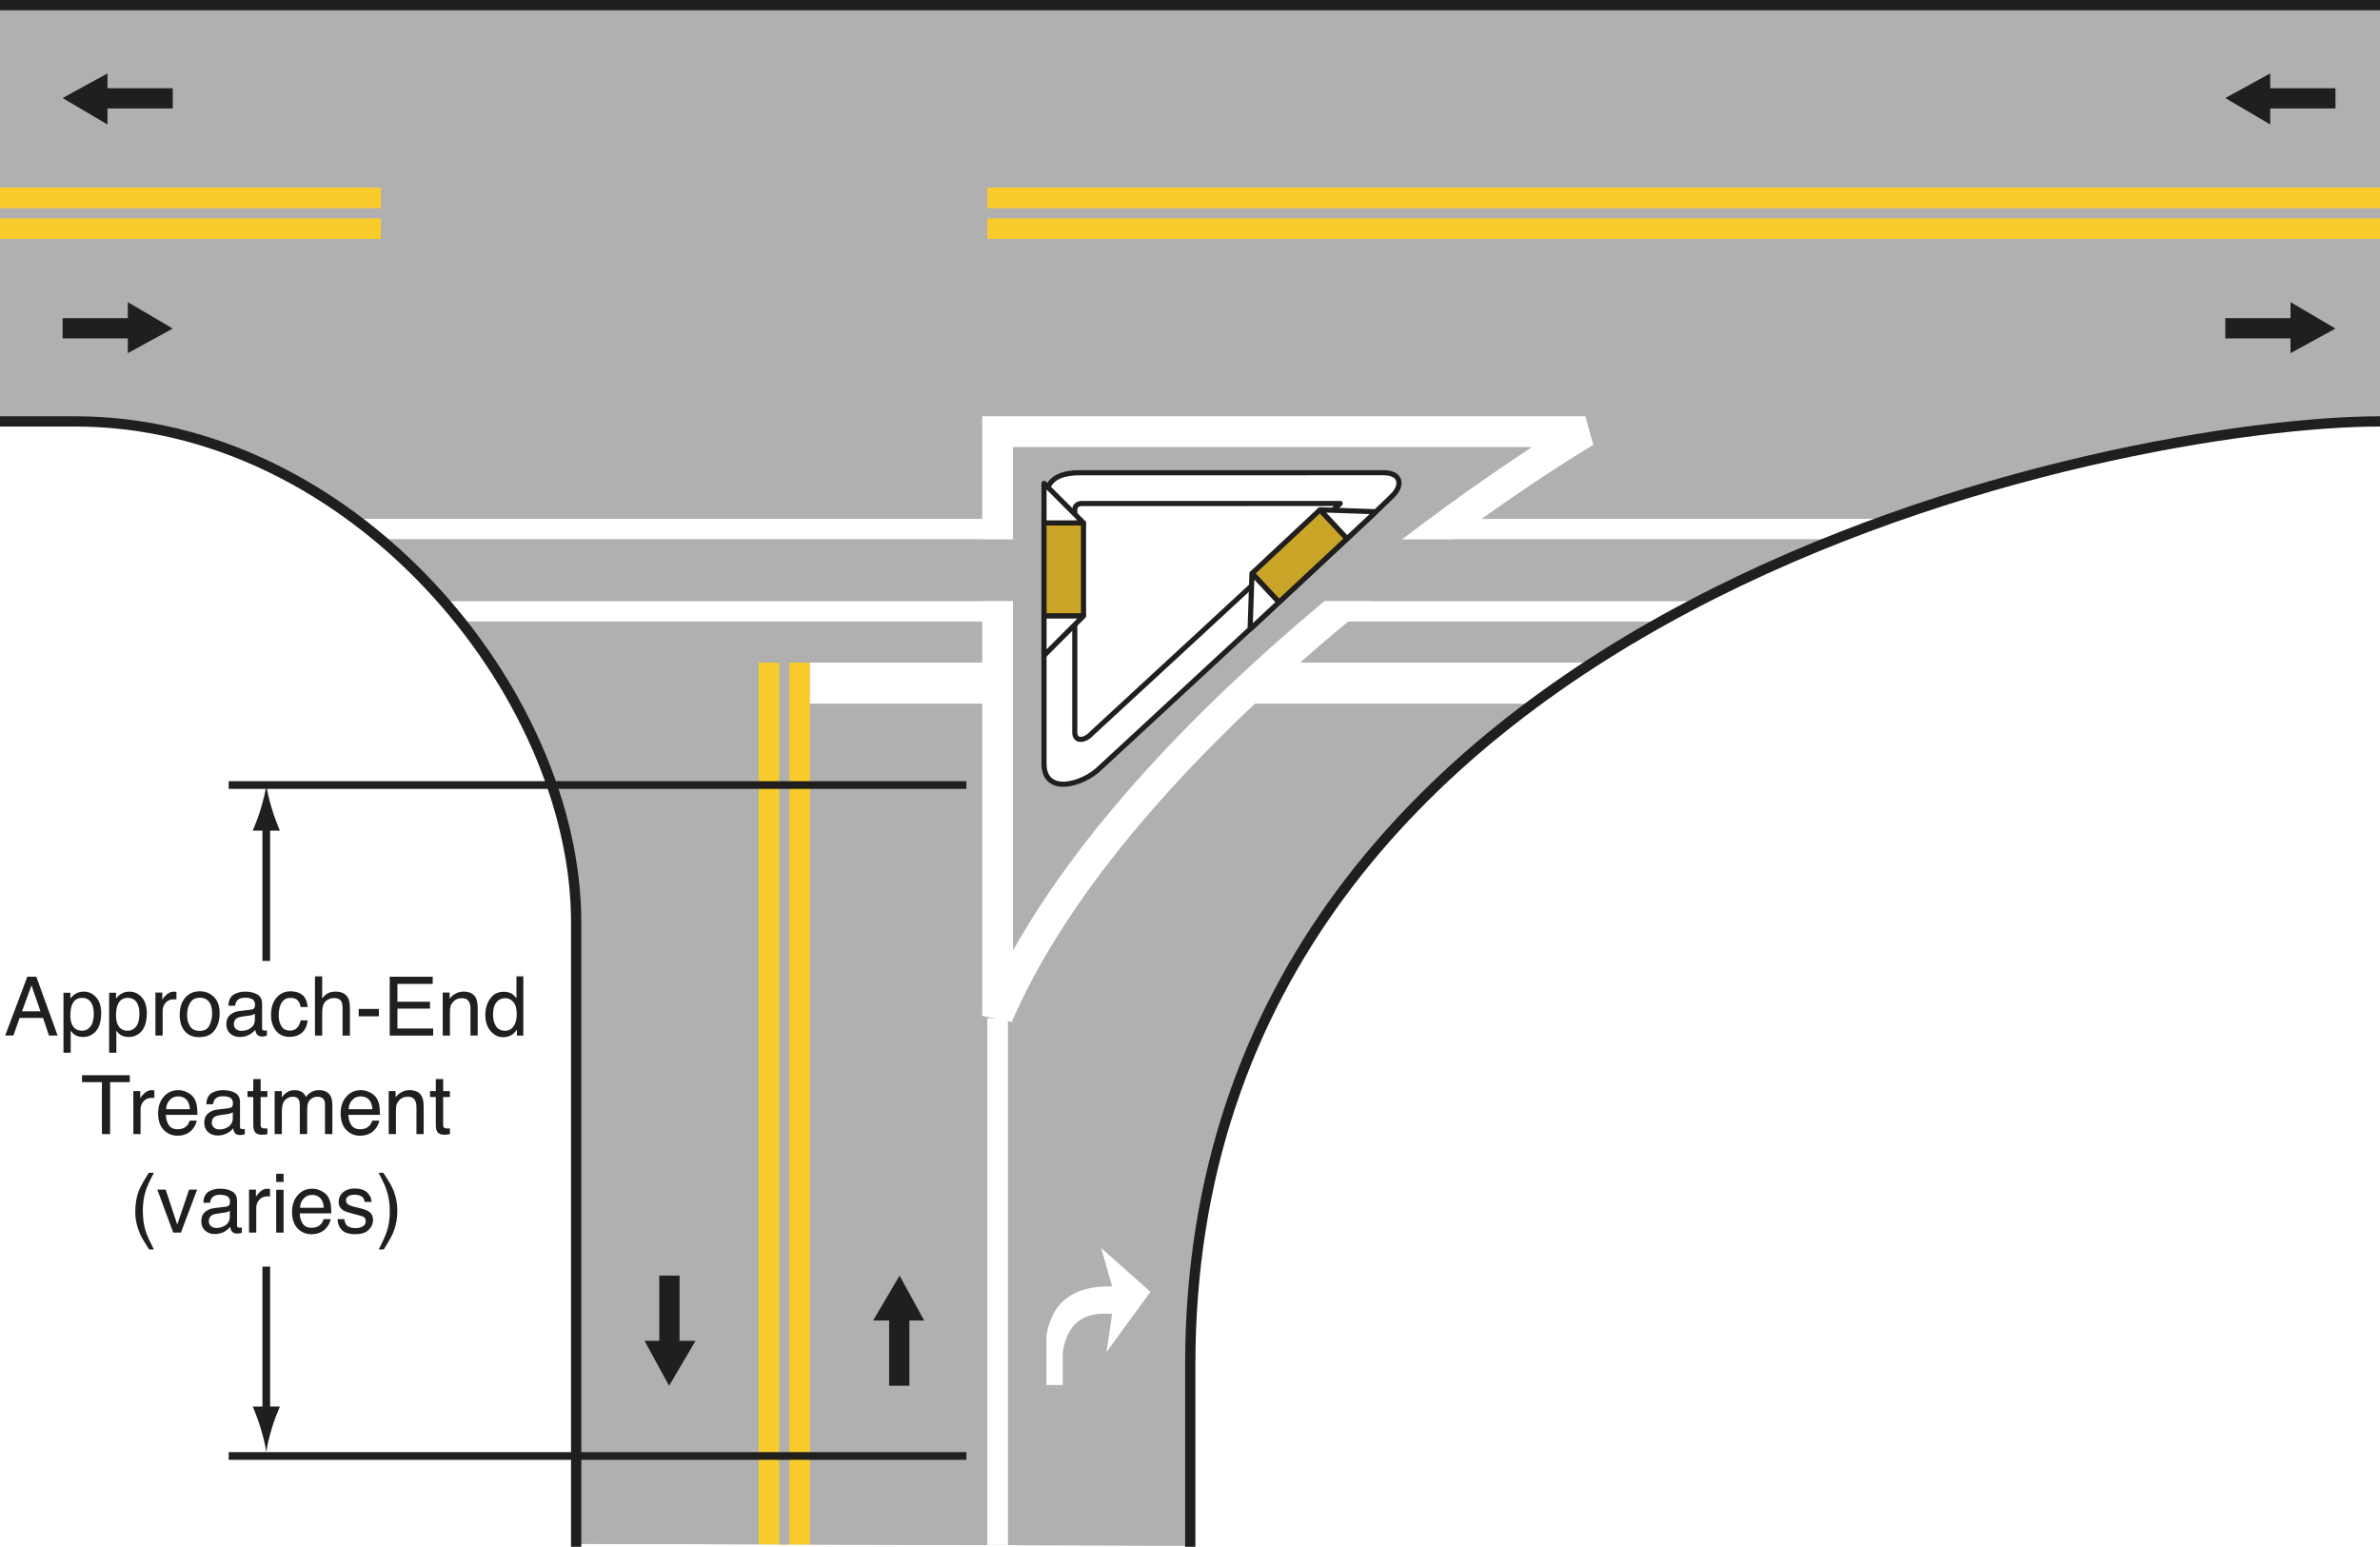 <?xml version="1.0" encoding="UTF-8"?>
<svg width="231.89pt" height="150.71pt" version="1.2" viewBox="0 0 231.89 150.71" xmlns="http://www.w3.org/2000/svg" xmlns:xlink="http://www.w3.org/1999/xlink"><defs><symbol id="x" overflow="visible"><path d="m3.562-2.359-0.875-2.531-0.922 2.531zm-1.281-3.375h0.875l2.078 5.734h-0.844l-0.578-1.719h-2.281l-0.609 1.719h-0.797z"/></symbol><symbol id="d" overflow="visible"><path d="m2.281-0.469c0.332 0 0.602-0.133 0.812-0.406 0.219-0.281 0.328-0.695 0.328-1.25 0-0.332-0.047-0.617-0.141-0.859-0.18-0.457-0.512-0.688-1-0.688-0.492 0-0.824 0.246-1 0.734-0.094 0.262-0.141 0.59-0.141 0.984 0 0.324 0.047 0.602 0.141 0.828 0.188 0.438 0.52 0.656 1 0.656zm-1.812-3.703h0.672v0.562c0.145-0.188 0.301-0.332 0.469-0.438 0.238-0.156 0.516-0.234 0.828-0.234 0.477 0 0.879 0.184 1.203 0.547 0.332 0.355 0.5 0.871 0.5 1.547 0 0.918-0.234 1.57-0.703 1.953-0.305 0.25-0.656 0.375-1.062 0.375-0.312 0-0.578-0.07-0.797-0.203-0.125-0.082-0.262-0.219-0.406-0.406v2.141h-0.703z"/></symbol><symbol id="b" overflow="visible"><path d="m0.531-4.188h0.672v0.719c0.051-0.133 0.18-0.301 0.391-0.5 0.219-0.207 0.469-0.312 0.75-0.312 0.008 0 0.031 0.008 0.062 0.016h0.172v0.75c-0.043-0.008-0.086-0.016-0.125-0.016h-0.109c-0.355 0-0.633 0.117-0.828 0.344-0.188 0.219-0.281 0.48-0.281 0.781v2.406h-0.703z"/></symbol><symbol id="o" overflow="visible"><path d="m2.172-0.453c0.469 0 0.785-0.176 0.953-0.531 0.176-0.352 0.266-0.742 0.266-1.172 0-0.395-0.062-0.711-0.188-0.953-0.199-0.383-0.539-0.578-1.016-0.578-0.43 0-0.742 0.168-0.938 0.5-0.199 0.324-0.297 0.715-0.297 1.172 0 0.449 0.098 0.824 0.297 1.125 0.195 0.293 0.504 0.438 0.922 0.438zm0.031-3.859c0.539 0 0.992 0.184 1.359 0.547 0.375 0.355 0.562 0.883 0.562 1.578 0 0.68-0.168 1.242-0.5 1.688-0.324 0.438-0.828 0.656-1.516 0.656-0.574 0-1.031-0.191-1.375-0.578-0.336-0.395-0.5-0.922-0.5-1.578 0-0.707 0.176-1.27 0.531-1.688 0.352-0.414 0.832-0.625 1.438-0.625z"/></symbol><symbol id="a" overflow="visible"><path d="m1.062-1.109c0 0.199 0.07 0.359 0.219 0.484 0.145 0.117 0.32 0.172 0.531 0.172 0.238 0 0.477-0.055 0.719-0.172 0.383-0.195 0.578-0.508 0.578-0.938v-0.562c-0.086 0.055-0.195 0.102-0.328 0.141-0.137 0.031-0.273 0.055-0.406 0.062l-0.422 0.062c-0.25 0.031-0.445 0.086-0.578 0.156-0.211 0.125-0.312 0.324-0.312 0.594zm1.703-1.422c0.156-0.02 0.258-0.086 0.312-0.203 0.031-0.062 0.047-0.156 0.047-0.281 0-0.238-0.086-0.41-0.25-0.516-0.168-0.102-0.414-0.156-0.734-0.156-0.367 0-0.625 0.102-0.781 0.297-0.086 0.105-0.141 0.266-0.172 0.484h-0.656c0.02-0.52 0.188-0.879 0.5-1.078 0.32-0.195 0.695-0.297 1.125-0.297 0.488 0 0.891 0.094 1.203 0.281 0.301 0.188 0.453 0.48 0.453 0.875v2.406c0 0.074 0.016 0.133 0.047 0.172 0.031 0.043 0.094 0.062 0.188 0.062h0.109c0.039 0 0.082-0.004 0.125-0.016v0.516c-0.117 0.031-0.203 0.051-0.266 0.062-0.055 0.008-0.125 0.016-0.219 0.016-0.242 0-0.418-0.09-0.531-0.266-0.055-0.094-0.094-0.223-0.125-0.391-0.137 0.188-0.34 0.355-0.609 0.5-0.273 0.133-0.57 0.203-0.891 0.203-0.387 0-0.703-0.117-0.953-0.344-0.242-0.238-0.359-0.535-0.359-0.891 0-0.395 0.117-0.695 0.359-0.906 0.238-0.219 0.555-0.348 0.953-0.391z"/></symbol><symbol id="n" overflow="visible"><path d="m2.125-4.312c0.477 0 0.863 0.117 1.156 0.344 0.289 0.23 0.469 0.625 0.531 1.188h-0.688c-0.043-0.258-0.137-0.473-0.281-0.641-0.148-0.164-0.387-0.25-0.719-0.25-0.449 0-0.766 0.219-0.953 0.656-0.125 0.281-0.188 0.633-0.188 1.047 0 0.418 0.086 0.773 0.266 1.062 0.176 0.281 0.453 0.422 0.828 0.422 0.289 0 0.52-0.086 0.688-0.266 0.176-0.176 0.297-0.422 0.359-0.734h0.688c-0.074 0.555-0.266 0.961-0.578 1.219-0.312 0.262-0.715 0.391-1.203 0.391-0.555 0-0.992-0.195-1.312-0.594-0.324-0.406-0.484-0.91-0.484-1.516 0-0.727 0.176-1.297 0.531-1.703 0.352-0.414 0.805-0.625 1.359-0.625z"/></symbol><symbol id="m" overflow="visible"><path d="m0.516-5.766h0.703v2.141c0.164-0.207 0.316-0.352 0.453-0.438 0.227-0.145 0.508-0.219 0.844-0.219 0.602 0 1.016 0.211 1.234 0.625 0.113 0.242 0.172 0.562 0.172 0.969v2.688h-0.719v-2.641c0-0.301-0.039-0.523-0.109-0.672-0.137-0.227-0.375-0.344-0.719-0.344-0.293 0-0.559 0.102-0.797 0.297-0.242 0.199-0.359 0.578-0.359 1.141v2.219h-0.703z"/></symbol><symbol id="l" overflow="visible"><path d="m0.328-2.594h1.969v0.719h-1.969z"/></symbol><symbol id="k" overflow="visible"><path d="m0.688-5.734h4.188v0.703h-3.438v1.734h3.172v0.672h-3.172v1.938h3.484v0.688h-4.234z"/></symbol><symbol id="f" overflow="visible"><path d="m0.516-4.188h0.672v0.594c0.195-0.238 0.406-0.41 0.625-0.516 0.219-0.113 0.461-0.172 0.734-0.172 0.594 0 0.992 0.211 1.203 0.625 0.113 0.23 0.172 0.555 0.172 0.969v2.688h-0.703v-2.641c0-0.25-0.043-0.453-0.125-0.609-0.125-0.258-0.352-0.391-0.672-0.391-0.168 0-0.305 0.016-0.406 0.047-0.199 0.055-0.371 0.168-0.516 0.344-0.117 0.137-0.195 0.277-0.234 0.422-0.031 0.148-0.047 0.359-0.047 0.641v2.188h-0.703z"/></symbol><symbol id="w" overflow="visible"><path d="m0.969-2.047c0 0.449 0.094 0.824 0.281 1.125 0.188 0.305 0.488 0.453 0.906 0.453 0.332 0 0.602-0.141 0.812-0.422 0.207-0.281 0.312-0.68 0.312-1.203 0-0.531-0.109-0.922-0.328-1.172s-0.484-0.375-0.797-0.375c-0.355 0-0.641 0.137-0.859 0.406-0.219 0.273-0.328 0.668-0.328 1.188zm1.047-2.219c0.32 0 0.594 0.07 0.812 0.203 0.125 0.086 0.266 0.227 0.422 0.422v-2.125h0.672v5.766h-0.625v-0.578c-0.168 0.25-0.367 0.438-0.594 0.562-0.219 0.113-0.477 0.172-0.766 0.172-0.461 0-0.859-0.195-1.203-0.594-0.344-0.395-0.516-0.914-0.516-1.562 0-0.613 0.156-1.145 0.469-1.594 0.312-0.445 0.754-0.672 1.328-0.672z"/></symbol><symbol id="v" overflow="visible"><path d="m4.781-5.734v0.672h-1.922v5.062h-0.797v-5.062h-1.938v-0.672z"/></symbol><symbol id="c" overflow="visible"><path d="m2.266-4.281c0.289 0 0.578 0.074 0.859 0.219 0.281 0.137 0.492 0.312 0.641 0.531 0.133 0.211 0.227 0.453 0.281 0.734 0.039 0.199 0.062 0.508 0.062 0.922h-3.078c0.02 0.43 0.125 0.773 0.312 1.031 0.188 0.25 0.473 0.375 0.859 0.375 0.375 0 0.672-0.117 0.891-0.359 0.125-0.133 0.211-0.297 0.266-0.484h0.688c-0.023 0.156-0.086 0.328-0.188 0.516-0.105 0.188-0.219 0.34-0.344 0.453-0.211 0.211-0.477 0.352-0.797 0.438-0.168 0.039-0.355 0.062-0.562 0.062-0.523 0-0.965-0.188-1.328-0.562-0.367-0.383-0.547-0.922-0.547-1.609 0-0.664 0.18-1.207 0.547-1.625 0.363-0.426 0.844-0.641 1.438-0.641zm1.109 1.859c-0.023-0.312-0.086-0.555-0.188-0.734-0.199-0.344-0.523-0.516-0.969-0.516-0.324 0-0.594 0.121-0.812 0.359-0.219 0.23-0.336 0.527-0.344 0.891z"/></symbol><symbol id="e" overflow="visible"><path d="m0.656-5.359h0.719v1.172h0.656v0.578h-0.656v2.734c0 0.148 0.047 0.242 0.141 0.281 0.051 0.031 0.145 0.047 0.281 0.047h0.094c0.039 0 0.086-0.004 0.141-0.016v0.562c-0.074 0.02-0.156 0.035-0.25 0.047-0.086 0.008-0.18 0.016-0.281 0.016-0.324 0-0.547-0.082-0.672-0.25-0.117-0.164-0.172-0.383-0.172-0.656v-2.766h-0.562v-0.578h0.562z"/></symbol><symbol id="u" overflow="visible"><path d="m0.516-4.188h0.703v0.594c0.164-0.207 0.316-0.359 0.453-0.453 0.227-0.156 0.488-0.234 0.781-0.234 0.332 0 0.602 0.086 0.812 0.25 0.113 0.094 0.219 0.23 0.312 0.406 0.156-0.219 0.336-0.379 0.547-0.484 0.207-0.113 0.441-0.172 0.703-0.172 0.562 0 0.945 0.203 1.156 0.609 0.102 0.219 0.156 0.516 0.156 0.891v2.781h-0.719v-2.906c0-0.281-0.074-0.473-0.219-0.578-0.137-0.102-0.305-0.156-0.5-0.156-0.281 0-0.523 0.094-0.719 0.281-0.199 0.188-0.297 0.496-0.297 0.922v2.438h-0.719v-2.734c0-0.281-0.031-0.488-0.094-0.625-0.117-0.188-0.32-0.281-0.609-0.281-0.262 0-0.5 0.105-0.719 0.312-0.219 0.199-0.328 0.57-0.328 1.109v2.219h-0.703z"/></symbol><symbol id="t" overflow="visible"><path d="m2.375-5.828c-0.418 0.793-0.684 1.375-0.797 1.75-0.188 0.574-0.281 1.23-0.281 1.969 0 0.762 0.102 1.453 0.312 2.078 0.133 0.383 0.391 0.941 0.766 1.672h-0.469c-0.375-0.594-0.609-0.977-0.703-1.141-0.094-0.168-0.195-0.391-0.297-0.672-0.148-0.383-0.25-0.797-0.312-1.234-0.023-0.227-0.031-0.445-0.031-0.656 0-0.77 0.117-1.453 0.359-2.047 0.156-0.383 0.473-0.957 0.953-1.719z"/></symbol><symbol id="s" overflow="visible"><path d="m0.859-4.188 1.125 3.406 1.156-3.406h0.781l-1.578 4.188h-0.75l-1.547-4.188z"/></symbol><symbol id="r" overflow="visible"><path d="m0.516-4.172h0.719v4.172h-0.719zm0-1.562h0.719v0.797h-0.719z"/></symbol><symbol id="q" overflow="visible"><path d="m0.938-1.312c0.02 0.23 0.078 0.406 0.172 0.531 0.176 0.23 0.484 0.344 0.922 0.344 0.258 0 0.488-0.055 0.688-0.172 0.195-0.113 0.297-0.285 0.297-0.516 0-0.188-0.078-0.328-0.234-0.422-0.105-0.051-0.309-0.113-0.609-0.188l-0.547-0.141c-0.367-0.094-0.633-0.191-0.797-0.297-0.305-0.195-0.453-0.461-0.453-0.797 0-0.395 0.141-0.711 0.422-0.953 0.289-0.25 0.676-0.375 1.156-0.375 0.633 0 1.086 0.188 1.359 0.562 0.176 0.23 0.266 0.48 0.266 0.75h-0.672c-0.012-0.156-0.07-0.301-0.172-0.438-0.156-0.176-0.434-0.266-0.828-0.266-0.273 0-0.477 0.055-0.609 0.156-0.137 0.094-0.203 0.227-0.203 0.391 0 0.188 0.086 0.336 0.266 0.438 0.102 0.062 0.258 0.121 0.469 0.172l0.453 0.109c0.508 0.125 0.848 0.246 1.016 0.359 0.281 0.18 0.422 0.461 0.422 0.844 0 0.375-0.148 0.699-0.438 0.969-0.281 0.27-0.711 0.406-1.281 0.406-0.625 0-1.07-0.141-1.328-0.422-0.262-0.281-0.398-0.629-0.406-1.047z"/></symbol><symbol id="p" overflow="visible"><path d="m0.281 1.641c0.414-0.812 0.68-1.406 0.797-1.781 0.188-0.551 0.281-1.207 0.281-1.969 0-0.75-0.109-1.438-0.328-2.062-0.125-0.383-0.383-0.938-0.766-1.656h0.469c0.406 0.637 0.648 1.031 0.734 1.188 0.082 0.148 0.176 0.352 0.281 0.609 0.125 0.324 0.211 0.648 0.266 0.969 0.051 0.312 0.078 0.621 0.078 0.922 0 0.773-0.125 1.461-0.375 2.062-0.148 0.383-0.465 0.957-0.953 1.719z"/></symbol><clipPath id="de"><path d="m190 69h232v152h-232z"/></clipPath><clipPath id="ct"><path d="m190.05 69.953v40.559h7.336c26.953 0 48.801 26.34 48.801 48.801v60.562l59.836 0.18v-17.625c0-74.594 91.07-91.918 115.92-91.918v-40.559z"/></clipPath><clipPath id="ci"><path d="m263 131h6v90h-6z"/></clipPath><clipPath id="bx"><path d="m190.05 69.953v40.559h7.336c26.953 0 48.801 26.34 48.801 48.801v60.562l59.836 0.18v-17.625c0-74.594 91.07-91.918 115.92-91.918v-40.559z"/></clipPath><clipPath id="bm"><path d="m265 133h2v88h-2z"/></clipPath><clipPath id="bb"><path d="m190.05 69.953v40.559h7.336c26.953 0 48.801 26.34 48.801 48.801v60.562l59.836 0.18v-17.625c0-74.594 91.07-91.918 115.92-91.918v-40.559z"/></clipPath><clipPath id="aq"><path d="m268 92h19v129h-19z"/></clipPath><clipPath id="af"><path d="m190.05 69.953v40.559h7.336c26.953 0 48.801 26.34 48.801 48.801v60.562l59.836 0.18v-17.625c0-74.594 91.07-91.918 115.92-91.918v-40.559z"/></clipPath><clipPath id="y"><path d="m246 92h18v129h-18z"/></clipPath><clipPath id="dd"><path d="m190.05 69.953v40.559h7.336c26.953 0 48.801 26.34 48.801 48.801v60.562l59.836 0.18v-17.625c0-74.594 91.07-91.918 115.92-91.918v-40.559z"/></clipPath><clipPath id="dc"><path d="m266 134h121v5h-121z"/></clipPath><clipPath id="db"><path d="m190.05 69.953v40.559h7.336c26.953 0 48.801 26.34 48.801 48.801v60.562l59.836 0.18v-17.625c0-74.594 91.07-91.918 115.92-91.918v-40.559z"/></clipPath><clipPath id="da"><path d="m190 70h232v18h-232z"/></clipPath><clipPath id="cz"><path d="m190.05 69.953v40.559h7.336c26.953 0 48.801 26.34 48.801 48.801v60.562l59.836 0.18v-17.625c0-74.594 91.07-91.918 115.92-91.918v-40.559z"/></clipPath><clipPath id="cy"><path d="m190 92h232v19h-232z"/></clipPath><clipPath id="cx"><path d="m190.05 69.953v40.559h7.336c26.953 0 48.801 26.34 48.801 48.801v60.562l59.836 0.18v-17.625c0-74.594 91.07-91.918 115.92-91.918v-40.559z"/></clipPath><clipPath id="cw"><path d="m285 89h137v2h-137z"/></clipPath><clipPath id="cv"><path d="m190.05 69.953v40.559h7.336c26.953 0 48.801 26.34 48.801 48.801v60.562l59.836 0.18v-17.625c0-74.594 91.07-91.918 115.92-91.918v-40.559z"/></clipPath><clipPath id="cu"><path d="m286 167h3v54h-3z"/></clipPath><clipPath id="cs"><path d="m190.05 69.953v40.559h7.336c26.953 0 48.801 26.34 48.801 48.801v60.562l59.836 0.18v-17.625c0-74.594 91.07-91.918 115.92-91.918v-40.559z"/></clipPath><clipPath id="cr"><path d="m208 120h178v3h-178z"/></clipPath><clipPath id="cq"><path d="m190.05 69.953v40.559h7.336c26.953 0 48.801 26.34 48.801 48.801v60.562l59.836 0.18v-17.625c0-74.594 91.07-91.918 115.92-91.918v-40.559z"/></clipPath><clipPath id="cp"><path d="m208 128h178v3h-178z"/></clipPath><clipPath id="co"><path d="m190.05 69.953v40.559h7.336c26.953 0 48.801 26.34 48.801 48.801v60.562l59.836 0.18v-17.625c0-74.594 91.07-91.918 115.92-91.918v-40.559z"/></clipPath><clipPath id="cn"><path d="m287 111h58v58h-58z"/></clipPath><clipPath id="cm"><path d="m190.05 69.953v40.559h7.336c26.953 0 48.801 26.34 48.801 48.801v60.562l59.836 0.18v-17.625c0-74.594 91.07-91.918 115.92-91.918v-40.559z"/></clipPath><clipPath id="cl"><path d="m274 98h84v84h-84z"/></clipPath><clipPath id="ck"><path d="m190.05 69.953v40.559h7.336c26.953 0 48.801 26.34 48.801 48.801v60.562l59.836 0.18v-17.625c0-74.594 91.07-91.918 115.92-91.918v-40.559z"/></clipPath><clipPath id="cj"><path d="m291 115h36v31h-36z"/></clipPath><clipPath id="ch"><path d="m190.05 69.953v40.559h7.336c26.953 0 48.801 26.34 48.801 48.801v60.562l59.836 0.18v-17.625c0-74.594 91.07-91.918 115.92-91.918v-40.559z"/></clipPath><clipPath id="cg"><path d="m288 112h42v37h-42z"/></clipPath><clipPath id="cf"><path d="m190.05 69.953v40.559h7.336c26.953 0 48.801 26.34 48.801 48.801v60.562l59.836 0.18v-17.625c0-74.594 91.07-91.918 115.92-91.918v-40.559z"/></clipPath><clipPath id="ce"><path d="m294 118h27v24h-27z"/></clipPath><clipPath id="cd"><path d="m190.05 69.953v40.559h7.336c26.953 0 48.801 26.34 48.801 48.801v60.562l59.836 0.18v-17.625c0-74.594 91.07-91.918 115.92-91.918v-40.559z"/></clipPath><clipPath id="cc"><path d="m291 120h5v10h-5z"/></clipPath><clipPath id="cb"><path d="m190.05 69.953v40.559h7.336c26.953 0 48.801 26.34 48.801 48.801v60.562l59.836 0.18v-17.625c0-74.594 91.07-91.918 115.92-91.918v-40.559z"/></clipPath><clipPath id="ca"><path d="m291.77 120.4h3.848v9.074h-3.848z"/></clipPath><clipPath id="bz"><path d="m190.05 69.953v40.559h7.336c26.953 0 48.801 26.34 48.801 48.801v60.562l59.836 0.18v-17.625c0-74.594 91.07-91.918 115.92-91.918v-40.559z"/></clipPath><clipPath id="by"><rect width="5" height="2"/></clipPath><g id="h" clip-path="url(#by)"><path d="m0.844 2c0 0.148-0.098 0.266-0.215 0.266-0.121 0-0.215-0.117-0.215-0.266 0-0.148 0.094-0.266 0.215-0.266 0.117 0 0.215 0.117 0.215 0.266m0.129 0c0-0.234-0.156-0.426-0.344-0.426-0.191 0-0.348 0.191-0.348 0.426s0.156 0.43 0.348 0.43c0.188 0 0.344-0.195 0.344-0.43" fill="#211e1e"/><path d="m2.094 2c0 0.148-0.098 0.266-0.215 0.266-0.121 0-0.215-0.117-0.215-0.266 0-0.148 0.094-0.266 0.215-0.266 0.117 0 0.215 0.117 0.215 0.266m0.129 0c0-0.234-0.156-0.426-0.344-0.426-0.191 0-0.348 0.191-0.348 0.426s0.156 0.43 0.348 0.43c0.188 0 0.344-0.195 0.344-0.43" fill="#211e1e"/><path d="m3.34 2c0 0.148-0.094 0.266-0.215 0.266-0.117 0-0.215-0.117-0.215-0.266 0-0.148 0.098-0.266 0.215-0.266 0.121 0 0.215 0.117 0.215 0.266m0.133 0c0-0.234-0.156-0.426-0.348-0.426-0.188 0-0.344 0.191-0.344 0.426s0.156 0.43 0.344 0.43c0.191 0 0.348-0.195 0.348-0.43" fill="#211e1e"/><path d="m4.59 2c0 0.148-0.098 0.266-0.215 0.266-0.117 0-0.215-0.117-0.215-0.266 0-0.148 0.098-0.266 0.215-0.266 0.117 0 0.215 0.117 0.215 0.266m0.133 0c0-0.234-0.156-0.426-0.348-0.426-0.188 0-0.344 0.191-0.344 0.426s0.156 0.43 0.344 0.43c0.191 0 0.348-0.195 0.348-0.43" fill="#211e1e"/><path d="m0.844 0c0 0.148-0.098 0.266-0.215 0.266-0.121 0-0.215-0.117-0.215-0.266s0.094-0.266 0.215-0.266c0.117 0 0.215 0.117 0.215 0.266m0.129 0c0-0.234-0.156-0.426-0.344-0.426-0.191 0-0.348 0.191-0.348 0.426s0.156 0.43 0.348 0.43c0.188 0 0.344-0.195 0.344-0.43" fill="#211e1e"/><path d="m2.09 0c0 0.148-0.094 0.266-0.215 0.266-0.117 0-0.215-0.117-0.215-0.266s0.098-0.266 0.215-0.266c0.121 0 0.215 0.117 0.215 0.266m0.133 0c0-0.234-0.156-0.426-0.348-0.426-0.188 0-0.344 0.191-0.344 0.426s0.156 0.43 0.344 0.43c0.191 0 0.348-0.195 0.348-0.43" fill="#211e1e"/><path d="m3.34 0c0 0.148-0.094 0.266-0.215 0.266-0.117 0-0.215-0.117-0.215-0.266s0.098-0.266 0.215-0.266c0.121 0 0.215 0.117 0.215 0.266m0.133 0c0-0.234-0.156-0.426-0.348-0.426-0.188 0-0.344 0.191-0.344 0.426s0.156 0.43 0.344 0.43c0.191 0 0.348-0.195 0.348-0.43" fill="#211e1e"/><path d="m4.59 0c0 0.148-0.098 0.266-0.215 0.266-0.117 0-0.215-0.117-0.215-0.266s0.098-0.266 0.215-0.266c0.117 0 0.215 0.117 0.215 0.266m0.129 0c0-0.234-0.152-0.426-0.344-0.426-0.188 0-0.344 0.191-0.344 0.426s0.156 0.43 0.344 0.43c0.191 0 0.344-0.195 0.344-0.43" fill="#211e1e"/><path d="m5.215 1c0 0.148-0.098 0.266-0.215 0.266-0.117 0-0.215-0.117-0.215-0.266 0-0.148 0.098-0.266 0.215-0.266 0.117 0 0.215 0.117 0.215 0.266m0.129 0c0-0.234-0.152-0.43-0.344-0.43s-0.344 0.195-0.344 0.43 0.152 0.43 0.344 0.43 0.344-0.195 0.344-0.43" fill="#211e1e"/><path d="m3.965 1c0 0.148-0.098 0.266-0.215 0.266-0.117 0-0.215-0.117-0.215-0.266 0-0.148 0.098-0.266 0.215-0.266 0.117 0 0.215 0.117 0.215 0.266m0.129 0c0-0.234-0.152-0.43-0.344-0.43s-0.344 0.195-0.344 0.43 0.152 0.43 0.344 0.43 0.344-0.195 0.344-0.43" fill="#211e1e"/><path d="m2.715 1c0 0.148-0.098 0.266-0.215 0.266-0.117 0-0.215-0.117-0.215-0.266 0-0.148 0.098-0.266 0.215-0.266 0.117 0 0.215 0.117 0.215 0.266m0.129 0c0-0.234-0.152-0.43-0.344-0.43s-0.344 0.195-0.344 0.43 0.152 0.43 0.344 0.43 0.344-0.195 0.344-0.43" fill="#211e1e"/><path d="m1.465 1c0 0.148-0.098 0.266-0.215 0.266-0.117 0-0.215-0.117-0.215-0.266 0-0.148 0.098-0.266 0.215-0.266 0.117 0 0.215 0.117 0.215 0.266m0.129 0c0-0.234-0.152-0.43-0.344-0.43s-0.344 0.195-0.344 0.43 0.152 0.43 0.344 0.43 0.344-0.195 0.344-0.43" fill="#211e1e"/><path d="m0.215 1c0 0.148-0.098 0.266-0.215 0.266s-0.215-0.117-0.215-0.266c0-0.148 0.098-0.266 0.215-0.266s0.215 0.117 0.215 0.266m0.129 0c0-0.234-0.152-0.43-0.344-0.43s-0.344 0.195-0.344 0.43 0.152 0.43 0.344 0.43 0.344-0.195 0.344-0.43" fill="#211e1e"/></g><pattern id="j" width="5" height="2" patternTransform="matrix(.961 0 0 -.774 1.282 791.86)" patternUnits="userSpaceOnUse"><use xlink:href="#h"/></pattern><clipPath id="bw"><path d="m291 120h5v10h-5z"/></clipPath><clipPath id="bv"><path d="m190.05 69.953v40.559h7.336c26.953 0 48.801 26.34 48.801 48.801v60.562l59.836 0.18v-17.625c0-74.594 91.07-91.918 115.92-91.918v-40.559z"/></clipPath><clipPath id="bu"><path d="m291 116h5v5h-5z"/></clipPath><clipPath id="bt"><path d="m190.05 69.953v40.559h7.336c26.953 0 48.801 26.34 48.801 48.801v60.562l59.836 0.18v-17.625c0-74.594 91.07-91.918 115.92-91.918v-40.559z"/></clipPath><clipPath id="bs"><path d="m291 129h5v5h-5z"/></clipPath><clipPath id="br"><path d="m190.05 69.953v40.559h7.336c26.953 0 48.801 26.34 48.801 48.801v60.562l59.836 0.18v-17.625c0-74.594 91.07-91.918 115.92-91.918v-40.559z"/></clipPath><clipPath id="bq"><path d="m312 119h10v10h-10z"/></clipPath><clipPath id="bp"><path d="m190.05 69.953v40.559h7.336c26.953 0 48.801 26.34 48.801 48.801v60.562l59.836 0.18v-17.625c0-74.594 91.07-91.918 115.92-91.918v-40.559z"/></clipPath><clipPath id="bo"><path d="m318.67 119.12 2.629 2.812-6.633 6.199-2.625-2.812z"/></clipPath><clipPath id="bn"><rect width="5" height="2"/></clipPath><g id="g" clip-path="url(#bn)"><path d="m0.844 2c0 0.148-0.098 0.266-0.215 0.266-0.121 0-0.215-0.117-0.215-0.266 0-0.148 0.094-0.266 0.215-0.266 0.117 0 0.215 0.117 0.215 0.266m0.129 0c0-0.234-0.156-0.426-0.344-0.426-0.191 0-0.348 0.191-0.348 0.426s0.156 0.43 0.348 0.43c0.188 0 0.344-0.195 0.344-0.43" fill="#211e1e"/><path d="m2.094 2c0 0.148-0.098 0.266-0.215 0.266-0.121 0-0.215-0.117-0.215-0.266 0-0.148 0.094-0.266 0.215-0.266 0.117 0 0.215 0.117 0.215 0.266m0.129 0c0-0.234-0.156-0.426-0.344-0.426-0.191 0-0.348 0.191-0.348 0.426s0.156 0.43 0.348 0.43c0.188 0 0.344-0.195 0.344-0.43" fill="#211e1e"/><path d="m3.34 2c0 0.148-0.094 0.266-0.215 0.266-0.117 0-0.215-0.117-0.215-0.266 0-0.148 0.098-0.266 0.215-0.266 0.121 0 0.215 0.117 0.215 0.266m0.133 0c0-0.234-0.156-0.426-0.348-0.426-0.188 0-0.344 0.191-0.344 0.426s0.156 0.43 0.344 0.43c0.191 0 0.348-0.195 0.348-0.43" fill="#211e1e"/><path d="m4.59 2c0 0.148-0.098 0.266-0.215 0.266-0.117 0-0.215-0.117-0.215-0.266 0-0.148 0.098-0.266 0.215-0.266 0.117 0 0.215 0.117 0.215 0.266m0.133 0c0-0.234-0.156-0.426-0.348-0.426-0.188 0-0.344 0.191-0.344 0.426s0.156 0.43 0.344 0.43c0.191 0 0.348-0.195 0.348-0.43" fill="#211e1e"/><path d="m0.844 0c0 0.148-0.098 0.266-0.215 0.266-0.121 0-0.215-0.117-0.215-0.266s0.094-0.266 0.215-0.266c0.117 0 0.215 0.117 0.215 0.266m0.129 0c0-0.234-0.156-0.426-0.344-0.426-0.191 0-0.348 0.191-0.348 0.426s0.156 0.43 0.348 0.43c0.188 0 0.344-0.195 0.344-0.43" fill="#211e1e"/><path d="m2.09 0c0 0.148-0.094 0.266-0.215 0.266-0.117 0-0.215-0.117-0.215-0.266s0.098-0.266 0.215-0.266c0.121 0 0.215 0.117 0.215 0.266m0.133 0c0-0.234-0.156-0.426-0.348-0.426-0.188 0-0.344 0.191-0.344 0.426s0.156 0.43 0.344 0.43c0.191 0 0.348-0.195 0.348-0.43" fill="#211e1e"/><path d="m3.34 0c0 0.148-0.094 0.266-0.215 0.266-0.117 0-0.215-0.117-0.215-0.266s0.098-0.266 0.215-0.266c0.121 0 0.215 0.117 0.215 0.266m0.133 0c0-0.234-0.156-0.426-0.348-0.426-0.188 0-0.344 0.191-0.344 0.426s0.156 0.43 0.344 0.43c0.191 0 0.348-0.195 0.348-0.43" fill="#211e1e"/><path d="m4.59 0c0 0.148-0.098 0.266-0.215 0.266-0.117 0-0.215-0.117-0.215-0.266s0.098-0.266 0.215-0.266c0.117 0 0.215 0.117 0.215 0.266m0.129 0c0-0.234-0.152-0.426-0.344-0.426-0.188 0-0.344 0.191-0.344 0.426s0.156 0.43 0.344 0.43c0.191 0 0.344-0.195 0.344-0.43" fill="#211e1e"/><path d="m5.215 1c0 0.148-0.098 0.266-0.215 0.266-0.117 0-0.215-0.117-0.215-0.266 0-0.148 0.098-0.266 0.215-0.266 0.117 0 0.215 0.117 0.215 0.266m0.129 0c0-0.234-0.152-0.43-0.344-0.43s-0.344 0.195-0.344 0.43 0.152 0.43 0.344 0.43 0.344-0.195 0.344-0.43" fill="#211e1e"/><path d="m3.965 1c0 0.148-0.098 0.266-0.215 0.266-0.117 0-0.215-0.117-0.215-0.266 0-0.148 0.098-0.266 0.215-0.266 0.117 0 0.215 0.117 0.215 0.266m0.129 0c0-0.234-0.152-0.43-0.344-0.43s-0.344 0.195-0.344 0.43 0.152 0.43 0.344 0.43 0.344-0.195 0.344-0.43" fill="#211e1e"/><path d="m2.715 1c0 0.148-0.098 0.266-0.215 0.266-0.117 0-0.215-0.117-0.215-0.266 0-0.148 0.098-0.266 0.215-0.266 0.117 0 0.215 0.117 0.215 0.266m0.129 0c0-0.234-0.152-0.43-0.344-0.43s-0.344 0.195-0.344 0.43 0.152 0.43 0.344 0.43 0.344-0.195 0.344-0.43" fill="#211e1e"/><path d="m1.465 1c0 0.148-0.098 0.266-0.215 0.266-0.117 0-0.215-0.117-0.215-0.266 0-0.148 0.098-0.266 0.215-0.266 0.117 0 0.215 0.117 0.215 0.266m0.129 0c0-0.234-0.152-0.43-0.344-0.43s-0.344 0.195-0.344 0.43 0.152 0.43 0.344 0.43 0.344-0.195 0.344-0.43" fill="#211e1e"/><path d="m0.215 1c0 0.148-0.098 0.266-0.215 0.266s-0.215-0.117-0.215-0.266c0-0.148 0.098-0.266 0.215-0.266s0.215 0.117 0.215 0.266m0.129 0c0-0.234-0.152-0.43-0.344-0.43s-0.344 0.195-0.344 0.43 0.152 0.43 0.344 0.43 0.344-0.195 0.344-0.43" fill="#211e1e"/></g><pattern id="i" width="5" height="2" patternTransform="matrix(-.652 -.706 -.569 .525 1.249 792.91)" patternUnits="userSpaceOnUse"><use xlink:href="#g"/></pattern><clipPath id="bl"><path d="m311 118h11v11h-11z"/></clipPath><clipPath id="bk"><path d="m190.05 69.953v40.559h7.336c26.953 0 48.801 26.34 48.801 48.801v60.562l59.836 0.18v-17.625c0-74.594 91.07-91.918 115.92-91.918v-40.559z"/></clipPath><clipPath id="bj"><path d="m311 125h4v6h-4z"/></clipPath><clipPath id="bi"><path d="m190.05 69.953v40.559h7.336c26.953 0 48.801 26.34 48.801 48.801v60.562l59.836 0.18v-17.625c0-74.594 91.07-91.918 115.92-91.918v-40.559z"/></clipPath><clipPath id="bh"><path d="m311 125h4v7h-4z"/></clipPath><clipPath id="bg"><path d="m190.05 69.953v40.559h7.336c26.953 0 48.801 26.34 48.801 48.801v60.562l59.836 0.18v-17.625c0-74.594 91.07-91.918 115.92-91.918v-40.559z"/></clipPath><clipPath id="bf"><path d="m318 119h7v3h-7z"/></clipPath><clipPath id="be"><path d="m190.05 69.953v40.559h7.336c26.953 0 48.801 26.34 48.801 48.801v60.562l59.836 0.18v-17.625c0-74.594 91.07-91.918 115.92-91.918v-40.559z"/></clipPath><clipPath id="bd"><path d="m318 118h7v5h-7z"/></clipPath><clipPath id="bc"><path d="m190.05 69.953v40.559h7.336c26.953 0 48.801 26.34 48.801 48.801v60.562l59.836 0.18v-17.625c0-74.594 91.07-91.918 115.92-91.918v-40.559z"/></clipPath><clipPath id="ba"><path d="m227 122h63v7h-63z"/></clipPath><clipPath id="az"><path d="m190.05 69.953v40.559h7.336c26.953 0 48.801 26.34 48.801 48.801v60.562l59.836 0.18v-17.625c0-74.594 91.07-91.918 115.92-91.918v-40.559z"/></clipPath><clipPath id="ay"><path d="m317 122h52v7h-52z"/></clipPath><clipPath id="ax"><path d="m190.05 69.953v40.559h7.336c26.953 0 48.801 26.34 48.801 48.801v60.562l59.836 0.18v-17.625c0-74.594 91.07-91.918 115.92-91.918v-40.559z"/></clipPath><clipPath id="aw"><path d="m292 191h11v14h-11z"/></clipPath><clipPath id="av"><path d="m190.05 69.953v40.559h7.336c26.953 0 48.801 26.34 48.801 48.801v60.562l59.836 0.18v-17.625c0-74.594 91.07-91.918 115.92-91.918v-40.559z"/></clipPath><clipPath id="au"><path d="m252 193h6v12h-6z"/></clipPath><clipPath id="at"><path d="m190.05 69.953v40.559h7.336c26.953 0 48.801 26.34 48.801 48.801v60.562l59.836 0.18v-17.625c0-74.594 91.07-91.918 115.92-91.918v-40.559z"/></clipPath><clipPath id="as"><path d="m275 193h6v12h-6z"/></clipPath><clipPath id="ar"><path d="m190.05 69.953v40.559h7.336c26.953 0 48.801 26.34 48.801 48.801v60.562l59.836 0.18v-17.625c0-74.594 91.07-91.918 115.92-91.918v-40.559z"/></clipPath><clipPath id="ap"><path d="m196 76h11v6h-11z"/></clipPath><clipPath id="ao"><path d="m190.05 69.953v40.559h7.336c26.953 0 48.801 26.34 48.801 48.801v60.562l59.836 0.18v-17.625c0-74.594 91.07-91.918 115.92-91.918v-40.559z"/></clipPath><clipPath id="an"><path d="m196 98h11v6h-11z"/></clipPath><clipPath id="am"><path d="m190.05 69.953v40.559h7.336c26.953 0 48.801 26.34 48.801 48.801v60.562l59.836 0.18v-17.625c0-74.594 91.07-91.918 115.92-91.918v-40.559z"/></clipPath><clipPath id="al"><path d="m406 76h12v6h-12z"/></clipPath><clipPath id="ak"><path d="m190.05 69.953v40.559h7.336c26.953 0 48.801 26.34 48.801 48.801v60.562l59.836 0.18v-17.625c0-74.594 91.07-91.918 115.92-91.918v-40.559z"/></clipPath><clipPath id="aj"><path d="m406 98h12v6h-12z"/></clipPath><clipPath id="ai"><path d="m190.05 69.953v40.559h7.336c26.953 0 48.801 26.34 48.801 48.801v60.562l59.836 0.18v-17.625c0-74.594 91.07-91.918 115.92-91.918v-40.559z"/></clipPath><clipPath id="ah"><path d="m283 87h139v6h-139z"/></clipPath><clipPath id="ag"><path d="m190.05 69.953v40.559h7.336c26.953 0 48.801 26.34 48.801 48.801v60.562l59.836 0.18v-17.625c0-74.594 91.07-91.918 115.92-91.918v-40.559z"/></clipPath><clipPath id="ae"><path d="m285 89h137v2h-137z"/></clipPath><clipPath id="ad"><path d="m190.05 69.953v40.559h7.336c26.953 0 48.801 26.34 48.801 48.801v60.562l59.836 0.18v-17.625c0-74.594 91.07-91.918 115.92-91.918v-40.559z"/></clipPath><clipPath id="ac"><path d="m190 87h40v6h-40z"/></clipPath><clipPath id="ab"><path d="m190.05 69.953v40.559h7.336c26.953 0 48.801 26.34 48.801 48.801v60.562l59.836 0.18v-17.625c0-74.594 91.07-91.918 115.92-91.918v-40.559z"/></clipPath><clipPath id="aa"><path d="m190 89h38v2h-38z"/></clipPath><clipPath id="z"><path d="m190.05 69.953v40.559h7.336c26.953 0 48.801 26.34 48.801 48.801v60.562l59.836 0.18v-17.625c0-74.594 91.07-91.918 115.92-91.918v-40.559z"/></clipPath></defs><g><g transform="translate(-190.05 -69.453)" clip-path="url(#de)"><g clip-path="url(#ct)"><path d="m306.03 220.05v-17.625c0-74.594 91.07-91.918 115.92-91.918v-40.559h-231.89v40.559h7.336c26.953 0 48.801 26.34 48.801 48.801v60.562z" fill="#b0b0b0"/><path transform="matrix(1 0 0 -1 296.89 220.17)" d="m0.002-0.001v17.738c0 35.18 18.504 63.539 53.512 82.016 28.539 15.063 59.277 19.043 71.543 19.043" fill="none" stroke="#b0b0b0" stroke-miterlimit="10" stroke-width="17.279"/></g></g><g transform="translate(-190.05 -69.453)" clip-path="url(#ci)"><g clip-path="url(#bx)"><path transform="matrix(1 0 0 -1 266.47 134.01)" d="m-0.001-1.875e-5v-86.156" fill="none" stroke="#facc2b" stroke-miterlimit="10" stroke-width="5"/></g></g><g transform="translate(-190.05 -69.453)" clip-path="url(#bm)"><g clip-path="url(#bb)"><path transform="matrix(1 0 0 -1 266.47 134.01)" d="m-0.001-1.875e-5v-86.156" fill="none" stroke="#b0b0b0" stroke-miterlimit="10"/></g></g><g transform="translate(-190.05 -69.453)" clip-path="url(#aq)"><g clip-path="url(#af)"><path transform="matrix(1 0 0 -1 277.61 101.37)" d="m-2.5e-5 0.001v-118.8" fill="none" stroke="#b0b0b0" stroke-miterlimit="10" stroke-width="17.279"/></g></g><g transform="translate(-190.05 -69.453)" clip-path="url(#y)"><g clip-path="url(#dd)"><path transform="matrix(1 0 0 -1 255.33 101.37)" d="m0.001 0.001v-118.8" fill="none" stroke="#b0b0b0" stroke-miterlimit="10" stroke-width="17.279"/></g></g><g transform="translate(-190.05 -69.453)" clip-path="url(#dc)"><g clip-path="url(#db)"><path transform="matrix(1 0 0 -1 384.23 136.01)" d="m-2.5e-5 -1.875e-5h-115.27" fill="none" stroke="#fff" stroke-width="4"/></g></g><g transform="translate(-190.05 -69.453)" clip-path="url(#da)"><g clip-path="url(#cz)"><path transform="matrix(1 0 0 -1 190.06 79.093)" d="m-0.001-4.5e-4h231.89" fill="none" stroke="#b0b0b0" stroke-miterlimit="10" stroke-width="17.279"/></g></g><g transform="translate(-190.05 -69.453)" clip-path="url(#cy)"><g clip-path="url(#cx)"><path transform="matrix(1 0 0 -1 190.06 101.37)" d="m-0.001 0.002h230.89" fill="none" stroke="#b0b0b0" stroke-miterlimit="10" stroke-width="17.279"/></g></g><g transform="translate(-190.05 -69.453)" clip-path="url(#cw)"><g clip-path="url(#cv)"><path transform="matrix(1 0 0 -1 286.25 90.233)" d="m1e-3 -0.001h135.7" fill="none" stroke="#b0b0b0" stroke-miterlimit="10"/></g></g><g transform="translate(-190.05 -69.453)" clip-path="url(#cu)"><g clip-path="url(#cs)"><path transform="matrix(1 0 0 -1 287.25 168.67)" d="m1e-3 2.5e-5v-51.316" fill="none" stroke="#fff" stroke-width="2"/></g></g><g transform="translate(-190.05 -69.453)" clip-path="url(#cr)"><g clip-path="url(#cq)"><path transform="matrix(1 0 0 -1 384.23 121.01)" d="m-2.5e-5 -1.875e-5h-174.31" fill="none" stroke="#fff" stroke-width="2"/></g></g><g transform="translate(-190.05 -69.453)" clip-path="url(#cp)"><g clip-path="url(#co)"><path transform="matrix(1 0 0 -1 384.23 129.01)" d="m-2.5e-5 -1.875e-5h-174.31" fill="none" stroke="#fff" stroke-width="2"/></g></g><g transform="translate(-190.05 -69.453)" clip-path="url(#cn)"><g clip-path="url(#cm)"><path d="m344.52 111.51c-8.453 5.035-45.477 29.711-57.27 56.918v-56.918z" fill="#b0b0b0"/></g></g><g transform="translate(-190.05 -69.453)" clip-path="url(#cl)"><g clip-path="url(#ck)"><path transform="matrix(1 0 0 -1 344.52 111.51)" d="m3.125e-5 -1.875e-5c-8.453-5.035-45.477-29.711-57.27-56.918v56.918z" fill="none" stroke="#fff" stroke-miterlimit="3" stroke-width="3"/></g></g><g transform="translate(-190.05 -69.453)" clip-path="url(#cj)"><g clip-path="url(#ch)"><path d="m324.82 115.51c1.754 0 1.848 1.168 1.062 2.074-1.016 1.172-28.641 26.672-28.641 26.672-1.672 1.672-5.473 2.723-5.473-0.402v-24.402c0-2.281 0.258-3.941 3.523-3.941z" fill="#fff"/></g></g><g transform="translate(-190.05 -69.453)" clip-path="url(#cg)"><g clip-path="url(#cf)"><path transform="matrix(1 0 0 -1 324.82 115.51)" d="m0.002 4.8125e-4c1.754 0 1.848-1.168 1.062-2.074-1.016-1.172-28.641-26.672-28.641-26.672-1.672-1.672-5.473-2.723-5.473 0.402v24.402c0 2.281 0.258 3.941 3.523 3.941z" fill="none" stroke="#211e1e" stroke-width=".5"/></g></g><g transform="translate(-190.05 -69.453)" clip-path="url(#ce)"><g clip-path="url(#cd)"><path transform="matrix(1 0 0 -1 295.44 118.51)" d="m0.001 4.8125e-4c-0.414 0-0.707-0.277-0.672-0.676v-21.613c0-0.484 0.242-0.695 0.574-0.695 0.32 0 0.703 0.168 1.145 0.641 0 0 19.402 17.883 24.145 22.344zm0 0" fill="#fff" stroke="#211e1e" stroke-linecap="round" stroke-linejoin="round" stroke-width=".5"/></g></g><g transform="translate(-190.05 -69.453)" clip-path="url(#cc)"><g clip-path="url(#cb)"><path d="m295.62 129.47h-3.848v-9.074h3.848z" fill="#facc2b"/></g></g><g transform="translate(-190.05 -69.453)" clip-path="url(#ca)"><g clip-path="url(#bz)"><path d="m291.77 129.47h3.848v-9.074h-3.848z" fill="url(#j)"/></g></g><g transform="translate(-190.05 -69.453)" clip-path="url(#bw)"><g clip-path="url(#bv)"><path transform="matrix(1,0,0,-1,0,792)" d="m295.62 662.53h-3.848v9.074h3.848z" fill="none" stroke="#211e1e" stroke-linejoin="bevel" stroke-width=".5"/></g></g><g transform="translate(-190.05 -69.453)" clip-path="url(#bu)"><g clip-path="url(#bt)"><path transform="matrix(1 0 0 -1 291.77 116.55)" d="m0.001 0.001v-3.852h3.848z" fill="#fff" stroke="#211e1e" stroke-linejoin="round" stroke-width=".5"/></g></g><g transform="translate(-190.05 -69.453)" clip-path="url(#bs)"><g clip-path="url(#br)"><path transform="matrix(1 0 0 -1 291.77 133.32)" d="m0.001 0.001v3.848h3.848z" fill="#fff" stroke="#211e1e" stroke-linejoin="round" stroke-width=".5"/></g></g><g transform="translate(-190.05 -69.453)" clip-path="url(#bq)"><g clip-path="url(#bp)"><path d="m318.67 119.12 2.629 2.812-6.633 6.199-2.625-2.812z" fill="#facc2b"/><g clip-path="url(#bo)"><path d="m312.04 128.13h9.258v-9.008h-9.258z" fill="url(#i)"/></g></g></g><g transform="translate(-190.05 -69.453)" clip-path="url(#bl)"><g clip-path="url(#bk)"><path transform="matrix(1 0 0 -1 318.67 119.12)" d="m-3.125e-5 0.002 2.629-2.812-6.633-6.199-2.625 2.812z" fill="none" stroke="#211e1e" stroke-linejoin="bevel" stroke-width=".5"/></g></g><g transform="translate(-190.05 -69.453)" clip-path="url(#bj)"><g clip-path="url(#bi)"><path d="m311.86 130.76 2.809-2.625-2.625-2.812z" fill="#fff"/></g></g><g transform="translate(-190.05 -69.453)" clip-path="url(#bh)"><g clip-path="url(#bg)"><path transform="matrix(1 0 0 -1 311.85 130.76)" d="m0.001 0.001 2.809 2.625-2.625 2.812z" fill="none" stroke="#211e1e" stroke-linejoin="round" stroke-width=".5"/></g></g><g transform="translate(-190.05 -69.453)" clip-path="url(#bf)"><g clip-path="url(#be)"><path d="m324.11 119.31-2.809 2.625-2.629-2.812z" fill="#fff"/></g></g><g transform="translate(-190.05 -69.453)" clip-path="url(#bd)"><g clip-path="url(#bc)"><path transform="matrix(1 0 0 -1 324.11 119.31)" d="m-0.002-9.9375e-4 -2.809-2.625-2.629 2.812z" fill="none" stroke="#211e1e" stroke-linejoin="round" stroke-width=".5"/></g></g><g transform="translate(-190.05 -69.453)" clip-path="url(#ba)"><g clip-path="url(#az)"><path d="m233.28 128.01h56.492v-6h-62.605z" fill="#b0b0b0"/></g></g><g transform="translate(-190.05 -69.453)" clip-path="url(#ay)"><g clip-path="url(#ax)"><path d="m317.14 128.01h38.457l13.359-6h-46.113z" fill="#b0b0b0"/></g></g><g transform="translate(-190.05 -69.453)" clip-path="url(#aw)"><g clip-path="url(#av)"><path d="m302.14 195.32c-1.602-1.441-3.199-2.836-4.805-4.273 0.359 1.246 0.715 2.492 1.074 3.738-0.359 8e-3 -0.715 0.016-1.074 0.027-3.176 0.234-4.867 1.906-5.332 4.781v4.809h1.594v-3.215c0.355-2.242 1.48-3.621 3.738-3.738h1.074c-0.18 1.246-0.367 2.492-0.547 3.738 1.426-1.941 2.848-3.93 4.277-5.867" fill="#fff" fill-rule="evenodd"/></g></g><g transform="translate(-190.05 -69.453)" clip-path="url(#au)"><g clip-path="url(#at)"><path d="m256.26 193.74v6.352h1.559l-2.574 4.379-2.398-4.379h1.438v-6.352z" fill="#211e1e"/></g></g><g transform="translate(-190.05 -69.453)" clip-path="url(#as)"><g clip-path="url(#ar)"><path d="m276.68 204.47v-6.356h-1.559l2.578-4.375 2.398 4.375h-1.441v6.356z" fill="#211e1e"/></g></g><g transform="translate(-190.05 -69.453)" clip-path="url(#ap)"><g clip-path="url(#ao)"><path d="m206.88 80.023h-6.356v1.559l-4.375-2.578 4.375-2.398v1.441h6.356z" fill="#211e1e"/></g></g><g transform="translate(-190.05 -69.453)" clip-path="url(#an)"><g clip-path="url(#am)"><path d="m196.15 100.45h6.352v-1.559l4.379 2.574-4.379 2.398v-1.438h-6.352z" fill="#211e1e"/></g></g><g transform="translate(-190.05 -69.453)" clip-path="url(#al)"><g clip-path="url(#ak)"><path d="m417.6 80.023h-6.356v1.559l-4.375-2.578 4.375-2.398v1.441h6.356z" fill="#211e1e"/></g></g><g transform="translate(-190.05 -69.453)" clip-path="url(#aj)"><g clip-path="url(#ai)"><path d="m406.87 100.45h6.352v-1.559l4.379 2.574-4.379 2.398v-1.438h-6.352z" fill="#211e1e"/></g></g><g transform="translate(-190.05 -69.453)" clip-path="url(#ah)"><g clip-path="url(#ag)"><path transform="matrix(1 0 0 -1 286.25 90.233)" d="m1e-3 -0.001h135.7" fill="none" stroke="#facc2b" stroke-miterlimit="10" stroke-width="5"/></g></g><g transform="translate(-190.05 -69.453)" clip-path="url(#ae)"><g clip-path="url(#ad)"><path transform="matrix(1 0 0 -1 286.25 90.233)" d="m1e-3 -0.001h135.7" fill="none" stroke="#b0b0b0" stroke-miterlimit="10"/></g></g><g transform="translate(-190.05 -69.453)" clip-path="url(#ac)"><g clip-path="url(#ab)"><path transform="matrix(1 0 0 -1 227.16 90.233)" d="m-9.375e-4 -0.001h-37.109" fill="none" stroke="#facc2b" stroke-miterlimit="10" stroke-width="5"/></g></g><g transform="translate(-190.05 -69.453)" clip-path="url(#aa)"><g clip-path="url(#z)"><path transform="matrix(1 0 0 -1 227.16 90.233)" d="m-9.375e-4 -0.001h-37.109" fill="none" stroke="#b0b0b0" stroke-miterlimit="10"/></g></g></g><g fill="none" stroke="#211e1e" stroke-width=".75"><path d="m22.281 141.86h71.875"/><path d="m22.281 76.488h71.875"/><path d="m25.945 123.41v14.516"/></g><path d="m26.484 139.17c0.262-0.867 0.504-1.434 0.785-2.129h-2.648c0.117 0.25 0.52 1.262 0.781 2.129 0.281 0.93 0.473 1.77 0.543 2.316 0.066-0.547 0.258-1.387 0.539-2.316" fill="#211e1e"/><path d="m25.945 80.043v13.582" fill="none" stroke="#211e1e" stroke-width=".75"/><path d="m25.41 78.805c-0.262 0.867-0.504 1.434-0.785 2.129h2.648c-0.117-0.25-0.52-1.262-0.781-2.129-0.281-0.93-0.473-1.77-0.543-2.316-0.066 0.547-0.262 1.387-0.539 2.316" fill="#211e1e"/><g transform="translate(-190.05 -69.453)" fill="#211e1e"><use x="190.43" y="170.35" width="100%" height="100%" xlink:href="#x"/><use x="195.766" y="170.35" width="100%" height="100%" xlink:href="#d"/><use x="200.214" y="170.35" width="100%" height="100%" xlink:href="#d"/><use x="204.662" y="170.35" width="100%" height="100%" xlink:href="#b"/><use x="207.326" y="170.35" width="100%" height="100%" xlink:href="#o"/><use x="211.774" y="170.35" width="100%" height="100%" xlink:href="#a"/><use x="216.222" y="170.35" width="100%" height="100%" xlink:href="#n"/><use x="220.222" y="170.35" width="100%" height="100%" xlink:href="#m"/><use x="224.67" y="170.35" width="100%" height="100%" xlink:href="#l"/><use x="227.334" y="170.35" width="100%" height="100%" xlink:href="#k"/><use x="232.67" y="170.35" width="100%" height="100%" xlink:href="#f"/><use x="237.118" y="170.35" width="100%" height="100%" xlink:href="#w"/><use x="197.918" y="179.95" width="100%" height="100%" xlink:href="#v"/><use x="202.511" y="179.95" width="100%" height="100%" xlink:href="#b"/><use x="205.175" y="179.95" width="100%" height="100%" xlink:href="#c"/><use x="209.623" y="179.95" width="100%" height="100%" xlink:href="#a"/><use x="214.071" y="179.95" width="100%" height="100%" xlink:href="#e"/><use x="216.295" y="179.95" width="100%" height="100%" xlink:href="#u"/><use x="222.959" y="179.95" width="100%" height="100%" xlink:href="#c"/><use x="227.407" y="179.95" width="100%" height="100%" xlink:href="#f"/><use x="231.855" y="179.95" width="100%" height="100%" xlink:href="#e"/><use x="202.67" y="189.55" width="100%" height="100%" xlink:href="#t"/><use x="205.334" y="189.55" width="100%" height="100%" xlink:href="#s"/><use x="209.334" y="189.55" width="100%" height="100%" xlink:href="#a"/><use x="213.782" y="189.55" width="100%" height="100%" xlink:href="#b"/><use x="216.446" y="189.55" width="100%" height="100%" xlink:href="#r"/><use x="218.222" y="189.55" width="100%" height="100%" xlink:href="#c"/><use x="222.67" y="189.55" width="100%" height="100%" xlink:href="#q"/><use x="226.67" y="189.55" width="100%" height="100%" xlink:href="#p"/></g><g fill="none" stroke="#211e1e" stroke-miterlimit="10"><path d="m2e-6 0.5h231.89"/><path d="m231.89 41.059c-24.848 0-115.92 17.324-115.92 91.918v17.738"/><path d="m2e-6 41.059h7.336c26.949 0 48.801 26.34 48.801 48.801v60.855"/></g></svg>
